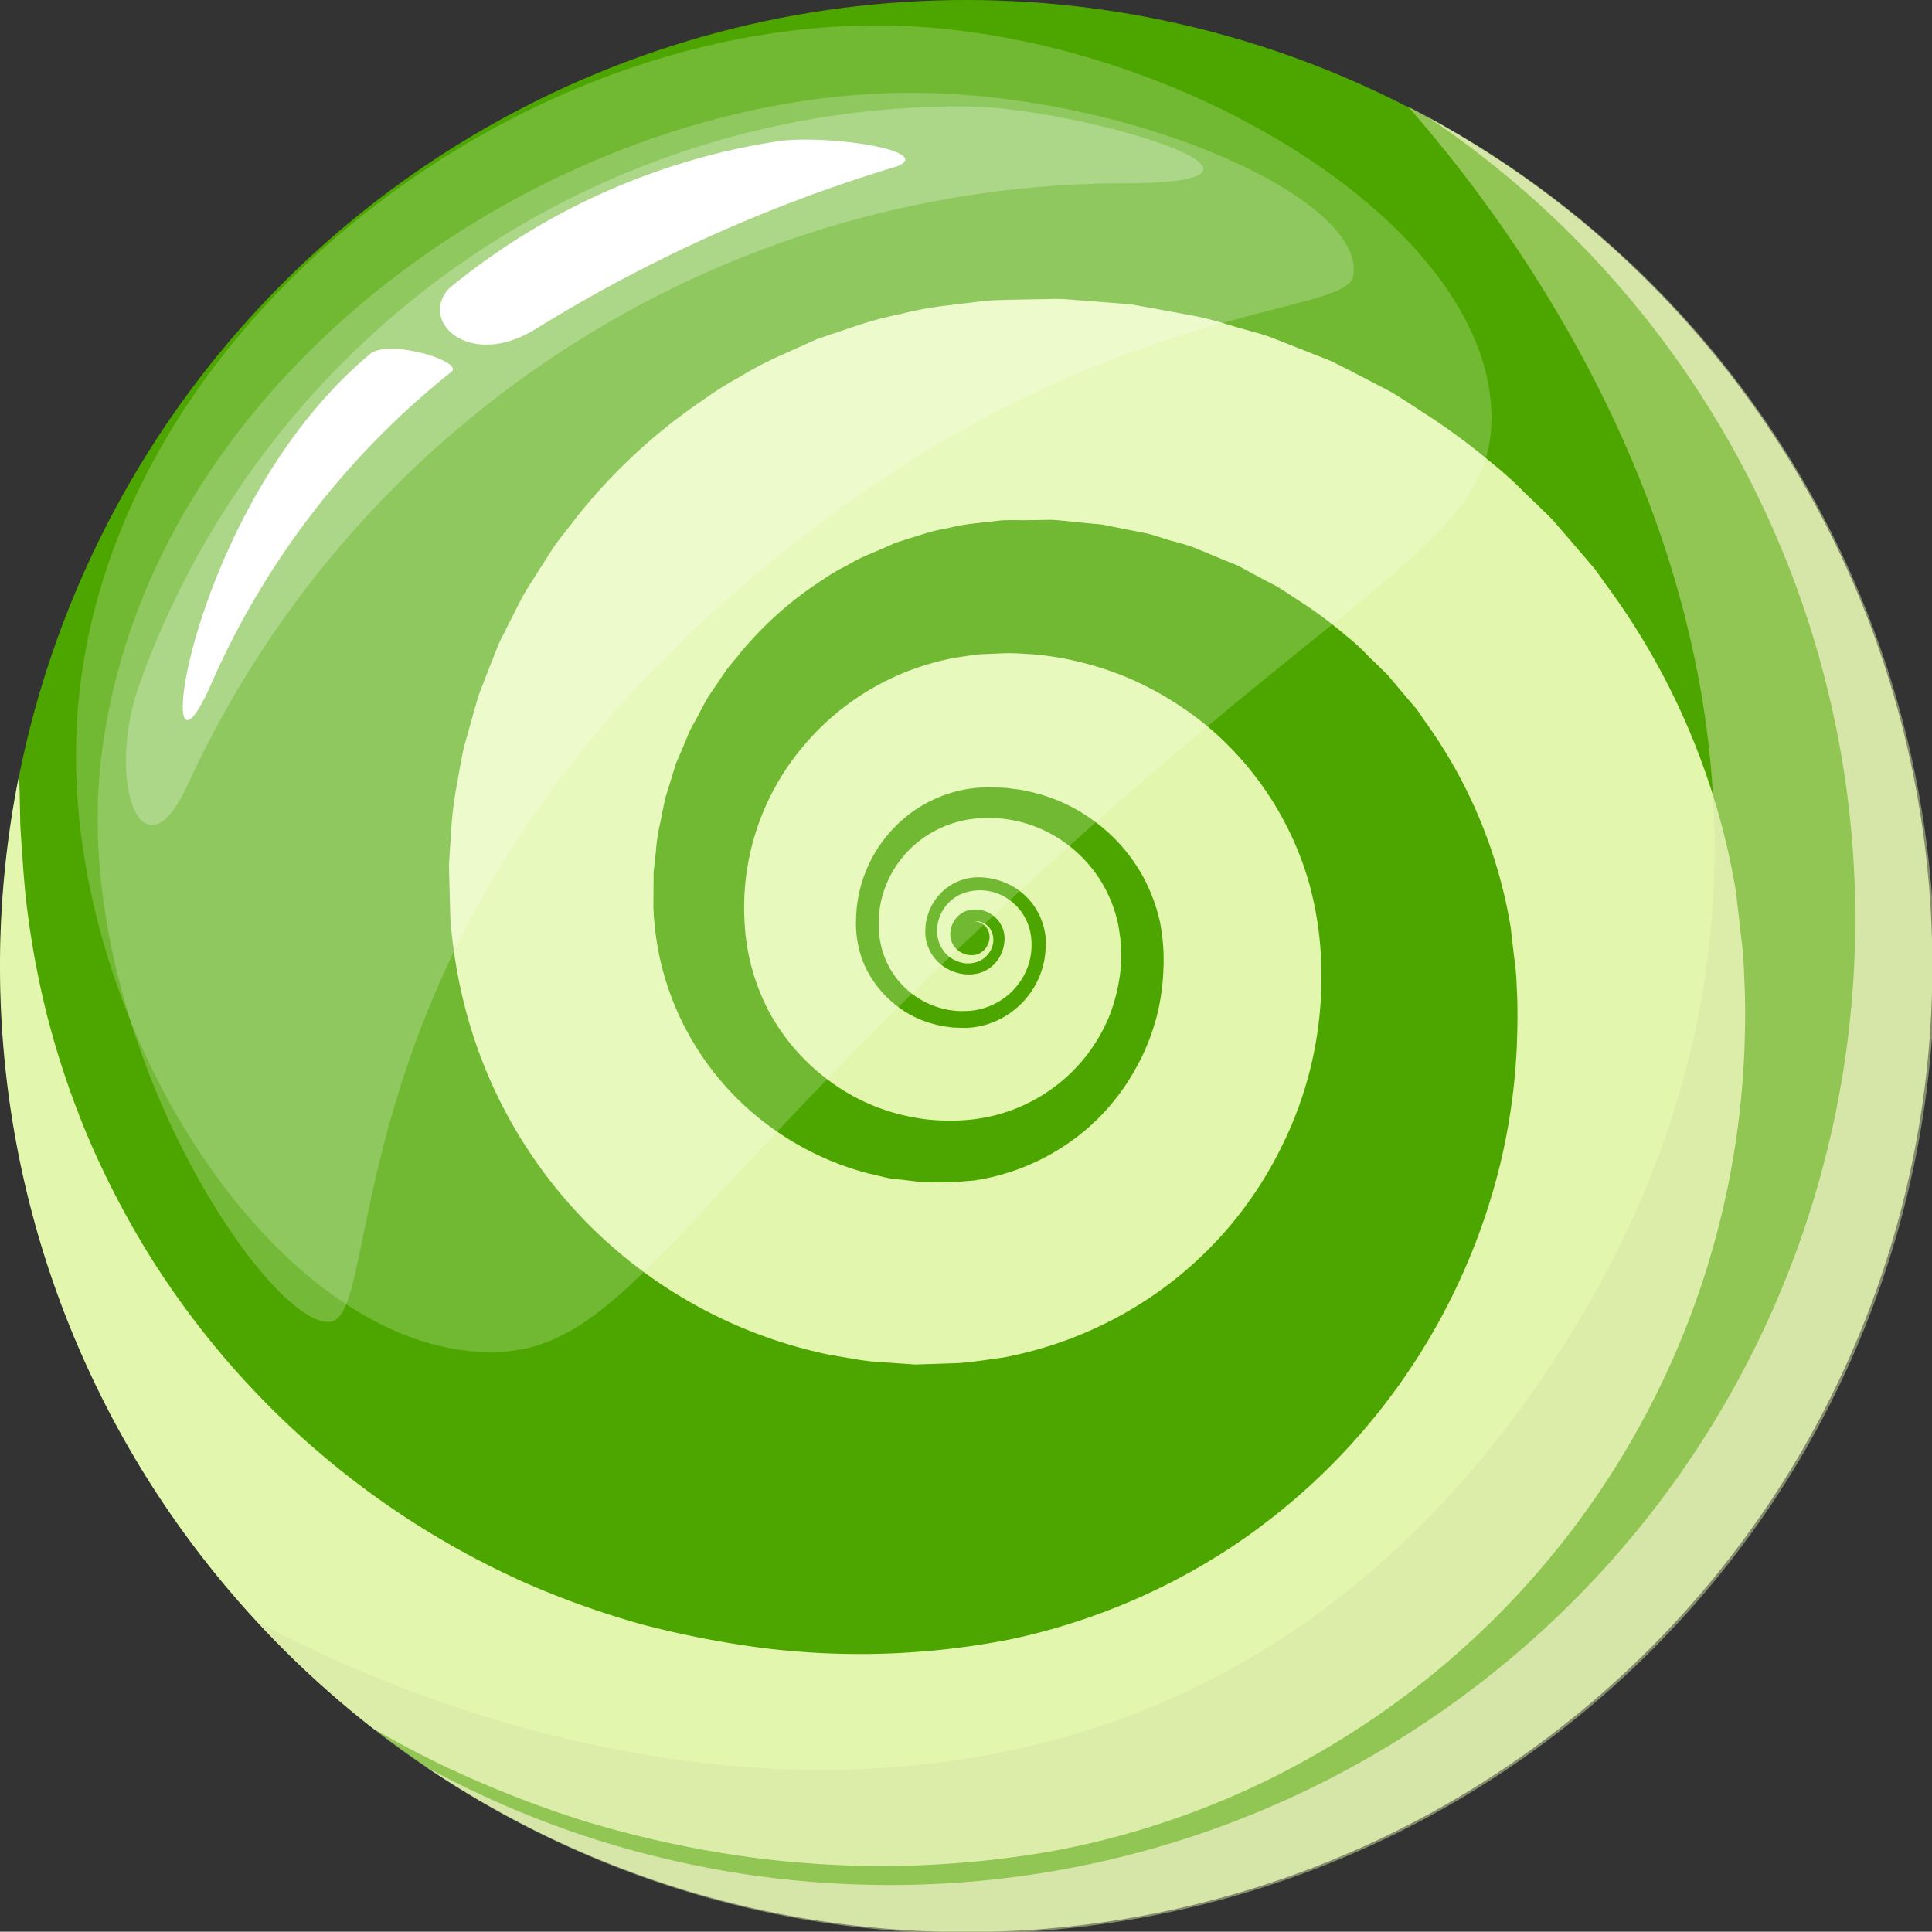 <svg id="Grupo_1059" data-name="Grupo 1059" xmlns="http://www.w3.org/2000/svg" width="47.5" height="47.493" viewBox="0 0 47.5 47.493">
  <rect x="0" y="0" width="47.5" height="47.493" fill="#333333" stroke="none"/>
  <circle id="Elipse_71" data-name="Elipse 71" cx="23.744" cy="23.744" r="23.744" transform="translate(0.006 0)" fill="#4da600"/>
  <g id="Grupo_1058" data-name="Grupo 1058" transform="translate(0 0.625)">
    <path id="Trazado_13004" data-name="Trazado 13004" d="M55.119,366.206c0,.52.016,1.035.05,1.548a23.635,23.635,0,0,0,2.052,8.227,23.618,23.618,0,0,0,1.844,3.338,23.9,23.9,0,0,0,5.236,5.647c.52.3,1.054.587,1.6.851a27.022,27.022,0,0,0,3.578,1.417,26.343,26.343,0,0,0,3.763.846,24.3,24.3,0,0,0,7.76-.107,20.557,20.557,0,0,0,7.357-2.914A20.878,20.878,0,0,0,98,368.435c.03-.664.037-1.332,0-2a9.574,9.574,0,0,0-.083-1.014l-.117-1.025a17.506,17.506,0,0,0-3.186-7.546c-.1-.139-.2-.286-.3-.416l-.336-.393-.673-.782c-.24-.245-.491-.48-.739-.721a9.01,9.01,0,0,0-.766-.688,16.211,16.211,0,0,0-1.657-1.225c-.291-.185-.574-.382-.873-.553l-.915-.475-.459-.232c-.157-.07-.318-.131-.478-.194l-.961-.379c-.32-.129-.656-.2-.985-.3s-.659-.2-1-.264l-1.014-.187-.509-.091-.512-.043-1.025-.08a4.24,4.24,0,0,0-.515-.011l-.513.008c-.344.01-.683.008-1.03.034l-1.057.128a8.77,8.77,0,0,0-1.046.2,9.028,9.028,0,0,0-1.033.272l-1.011.342-.977.438a9.13,9.13,0,0,0-.939.5,8.357,8.357,0,0,0-.9.568,13.944,13.944,0,0,0-3.1,2.877c-.21.283-.445.549-.635.848l-.568.894c-.182.3-.331.624-.494.937-.077.158-.163.312-.232.475l-.194.494-.192.493-.093.245-.075.257-.285,1.016c-.075.344-.131.694-.195,1.041a8.191,8.191,0,0,0-.118,1.049l-.037.525-.016.264.005.261.029,1.052a12.4,12.4,0,0,0,.35,2.154,11.7,11.7,0,0,0,8.939,8.577c.355.059.71.131,1.067.171l1.073.075,1.07-.035c.363-.027.742-.088,1.107-.139a9.68,9.68,0,0,0,4.054-1.8,9.491,9.491,0,0,0,2.783-3.394,9.286,9.286,0,0,0,.972-4.243,8.415,8.415,0,0,0-.3-2.22A7.877,7.877,0,0,0,84.9,360.4a8.094,8.094,0,0,0-1.884-1.2,7.8,7.8,0,0,0-2.14-.611,5.479,5.479,0,0,0-.553-.05,4.77,4.77,0,0,0-.553-.014l-.553.024c-.187.019-.381.05-.57.078a6.371,6.371,0,0,0-3.872,2.295,6.139,6.139,0,0,0-1.351,4.2,5.269,5.269,0,0,0,.608,2.225,5.2,5.2,0,0,0,1.516,1.719,4.94,4.94,0,0,0,2.084.877,3.962,3.962,0,0,0,.563.064,3.6,3.6,0,0,0,.561,0,4.152,4.152,0,0,0,3.034-1.54,4.218,4.218,0,0,0,.587-.985,4.406,4.406,0,0,0,.283-1.1,4.073,4.073,0,0,0,.019-.566l-.016-.283-.043-.291a3.3,3.3,0,0,0-2.2-2.511,3.261,3.261,0,0,0-1.118-.155,2.683,2.683,0,0,0-1.127.278,2.605,2.605,0,0,0-1.39,1.745,2.662,2.662,0,0,0-.064.561c0,.093.008.187.013.28a2.659,2.659,0,0,0,.051.289,2.077,2.077,0,0,0,1.553,1.542,2.056,2.056,0,0,0,.555.048,1.616,1.616,0,0,0,.563-.123,1.661,1.661,0,0,0,.835-.747,1.6,1.6,0,0,0,.157-1.081,1.305,1.305,0,0,0-.657-.87,1.212,1.212,0,0,0-1.054-.048.993.993,0,0,0-.577.849.822.822,0,0,0,.128.5.753.753,0,0,0,.406.312.688.688,0,0,0,.5-.019.6.6,0,0,0,.32-.357.508.508,0,0,0-.064-.454.435.435,0,0,0-.395-.168.4.4,0,0,1,.347.2.411.411,0,0,1,0,.379.447.447,0,0,1-.272.24.52.52,0,0,1-.353-.038.506.506,0,0,1-.283-.568.6.6,0,0,1,.409-.475.721.721,0,0,1,.912.622.922.922,0,0,1-.165.59.844.844,0,0,1-.48.331,1.033,1.033,0,0,1-.587-.035,1.081,1.081,0,0,1-.486-.339,1.052,1.052,0,0,1-.221-.52,1.3,1.3,0,0,1-.008-.139l.008-.155a1.513,1.513,0,0,1,.069-.293,1.318,1.318,0,0,1,.793-.806,1.3,1.3,0,0,1,.56-.07,1.761,1.761,0,0,1,.579.147,1.613,1.613,0,0,1,.806.8,1.7,1.7,0,0,1,.145.534l.005.136-.008.152a2.194,2.194,0,0,1-.038.3,2.054,2.054,0,0,1-1.529,1.577,1.936,1.936,0,0,1-.563.048l-.152-.005c-.05-.005-.1-.016-.152-.021a1.9,1.9,0,0,1-.3-.061,2.511,2.511,0,0,1-1.043-.55,2.637,2.637,0,0,1-.686-.926,2.594,2.594,0,0,1-.195-1.118,3.318,3.318,0,0,1,.9-2.2,3.245,3.245,0,0,1,2.052-1.017c.1,0,.189-.016.288-.016l.318.011a1.991,1.991,0,0,1,.313.032,2.055,2.055,0,0,1,.309.048,4.259,4.259,0,0,1,1.161.416,4.492,4.492,0,0,1,.985.726,4.306,4.306,0,0,1,.728.963,4.371,4.371,0,0,1,.416,1.113,4.848,4.848,0,0,1,.083,1.217,5.263,5.263,0,0,1-.7,2.426,5.316,5.316,0,0,1-1.684,1.833,5.508,5.508,0,0,1-2.276.886c-.208.011-.4.04-.619.045s-.441-.008-.662-.005c-.219-.029-.438-.056-.656-.077s-.427-.094-.64-.134a7.117,7.117,0,0,1-2.354-1.1,7,7,0,0,1-2.786-4.192,7.166,7.166,0,0,1-.16-1.273l.005-.683,0-.17.021-.171.037-.339a4.331,4.331,0,0,1,.1-.67c.048-.221.085-.443.139-.664l.2-.646.048-.163.067-.155.133-.309.128-.315c.045-.1.107-.2.16-.3.112-.2.205-.4.325-.593l.379-.56c.123-.189.283-.349.419-.528a8.856,8.856,0,0,1,2.01-1.775,4.465,4.465,0,0,1,.577-.339,4.2,4.2,0,0,1,.6-.3c.205-.085.409-.176.611-.266l.638-.2a4.438,4.438,0,0,1,.646-.158,4.6,4.6,0,0,1,.657-.117l.667-.075c.229-.01.469,0,.7-.005l.355-.005a2.6,2.6,0,0,1,.352.01l.7.07.352.032.347.07.691.136c.229.043.449.134.675.195s.454.12.67.214l.648.27c.11.045.219.085.326.133l.309.168q.309.168.623.328c.2.117.392.256.592.382a10.514,10.514,0,0,1,1.127.841,4.84,4.84,0,0,1,.52.475l.5.489.454.539.229.267a3.141,3.141,0,0,1,.2.285,11.982,11.982,0,0,1,2.143,5.129l.08.7a5.532,5.532,0,0,1,.064.713c.03.491.024.982.005,1.473a15.211,15.211,0,0,1-.406,2.906,15.8,15.8,0,0,1-6.615,9.431,15.862,15.862,0,0,1-5.431,2.266,19.209,19.209,0,0,1-6.058.216A23.853,23.853,0,0,1,70.9,382.4a21.79,21.79,0,0,1-2.908-1.041,20.963,20.963,0,0,1-9.241-8.1,21.715,21.715,0,0,1-1.446-2.786,21.48,21.48,0,0,1-1.014-2.986,21.8,21.8,0,0,1-.555-3.119c-.049-.534-.083-1.078-.118-1.617l-.016-.811c-.005-.147-.011-.3-.011-.443-.01.059-.021.114-.032.174A23.728,23.728,0,0,0,55.119,366.206Z" transform="translate(-55.119 -343.088)" fill="#e2f7ad"/>
    <g id="Grupo_1056" data-name="Grupo 1056" transform="translate(6.315 1.994)">
      <path id="Trazado_13005" data-name="Trazado 13005" d="M97.315,339.4a23.761,23.761,0,1,1-28.3,37.245c7.9,4.243,22.267,7.267,31.356-5.633S102.8,345.651,97.315,339.4Z" transform="translate(-69.015 -339.402)" fill="#d6e5a8" opacity="0.5" style="mix-blend-mode: multiply;isolation: isolate"/>
      <path id="Trazado_13006" data-name="Trazado 13006" d="M82.307,382.326a23.927,23.927,0,0,0,8.739,1.087,23.589,23.589,0,0,0,9.381-2.585,23.9,23.9,0,0,0,6.948-5.409,23.749,23.749,0,0,0,3.308-26.577,23.709,23.709,0,0,0-7.855-8.836,23.753,23.753,0,1,1-24.647,40.551A23.566,23.566,0,0,0,82.307,382.326Z" transform="translate(-74.016 -339.732)" fill="#d6e5a8" style="mix-blend-mode: multiply;isolation: isolate"/>
    </g>
    <g id="Grupo_1057" data-name="Grupo 1057" transform="translate(1.868)">
      <path id="Trazado_13007" data-name="Trazado 13007" d="M69.123,367.625c3.5.214,4.446-3.226,13.736-11.721,8.128-7.433,11.251-8.315,11.171-11.354-.123-4.681-7.705-9.253-14.468-9.523-9.562-.381-20.081,7.736-20.329,17.581C59.059,359.566,64.015,367.312,69.123,367.625Z" transform="translate(-59.229 -335.014)" fill="#fff" opacity="0.2" style="mix-blend-mode: screen;isolation: isolate"/>
      <path id="Trazado_13008" data-name="Trazado 13008" d="M80.2,338.66c5.459-.058,11.4,2.576,11.074,4.5-.188,1.126-7.409.447-16.142,8.634-9.009,8.446-7.705,16.917-9.009,17.08-1.5.188-6.445-7.149-5.63-13.889C61.633,345.55,71.56,338.753,80.2,338.66Z" transform="translate(-59.87 -337.002)" fill="#fff" opacity="0.22" style="mix-blend-mode: screen;isolation: isolate"/>
      <path id="Trazado_13009" data-name="Trazado 13009" d="M62.257,353.627A21.419,21.419,0,0,1,82.583,339.4c2.753.009,9.087,1.907,3.79,1.889A25.405,25.405,0,0,0,63.415,356.15C62.332,358.439,61.422,356.017,62.257,353.627Z" transform="translate(-60.703 -337.408)" fill="#fff" opacity="0.25" style="mix-blend-mode: screen;isolation: isolate"/>
      <path id="Trazado_13010" data-name="Trazado 13010" d="M87.278,341.223c1.281-.152,3.817.251,2.878.626a37.19,37.19,0,0,0-8.884,4c-1.626,1-2.878-.187-2.127-1A16.7,16.7,0,0,1,87.278,341.223Z" transform="translate(-69.973 -338.383)" fill="#fff" style="mix-blend-mode: screen;isolation: isolate"/>
      <path id="Trazado_13011" data-name="Trazado 13011" d="M69.616,352.638c.454-.378,2.309.18,2,.438a20.171,20.171,0,0,0-5.944,7.758C64.173,364.15,65.111,356.392,69.616,352.638Z" transform="translate(-62.384 -344.56)" fill="#fff" style="mix-blend-mode: screen;isolation: isolate"/>
    </g>
  </g>
</svg>
